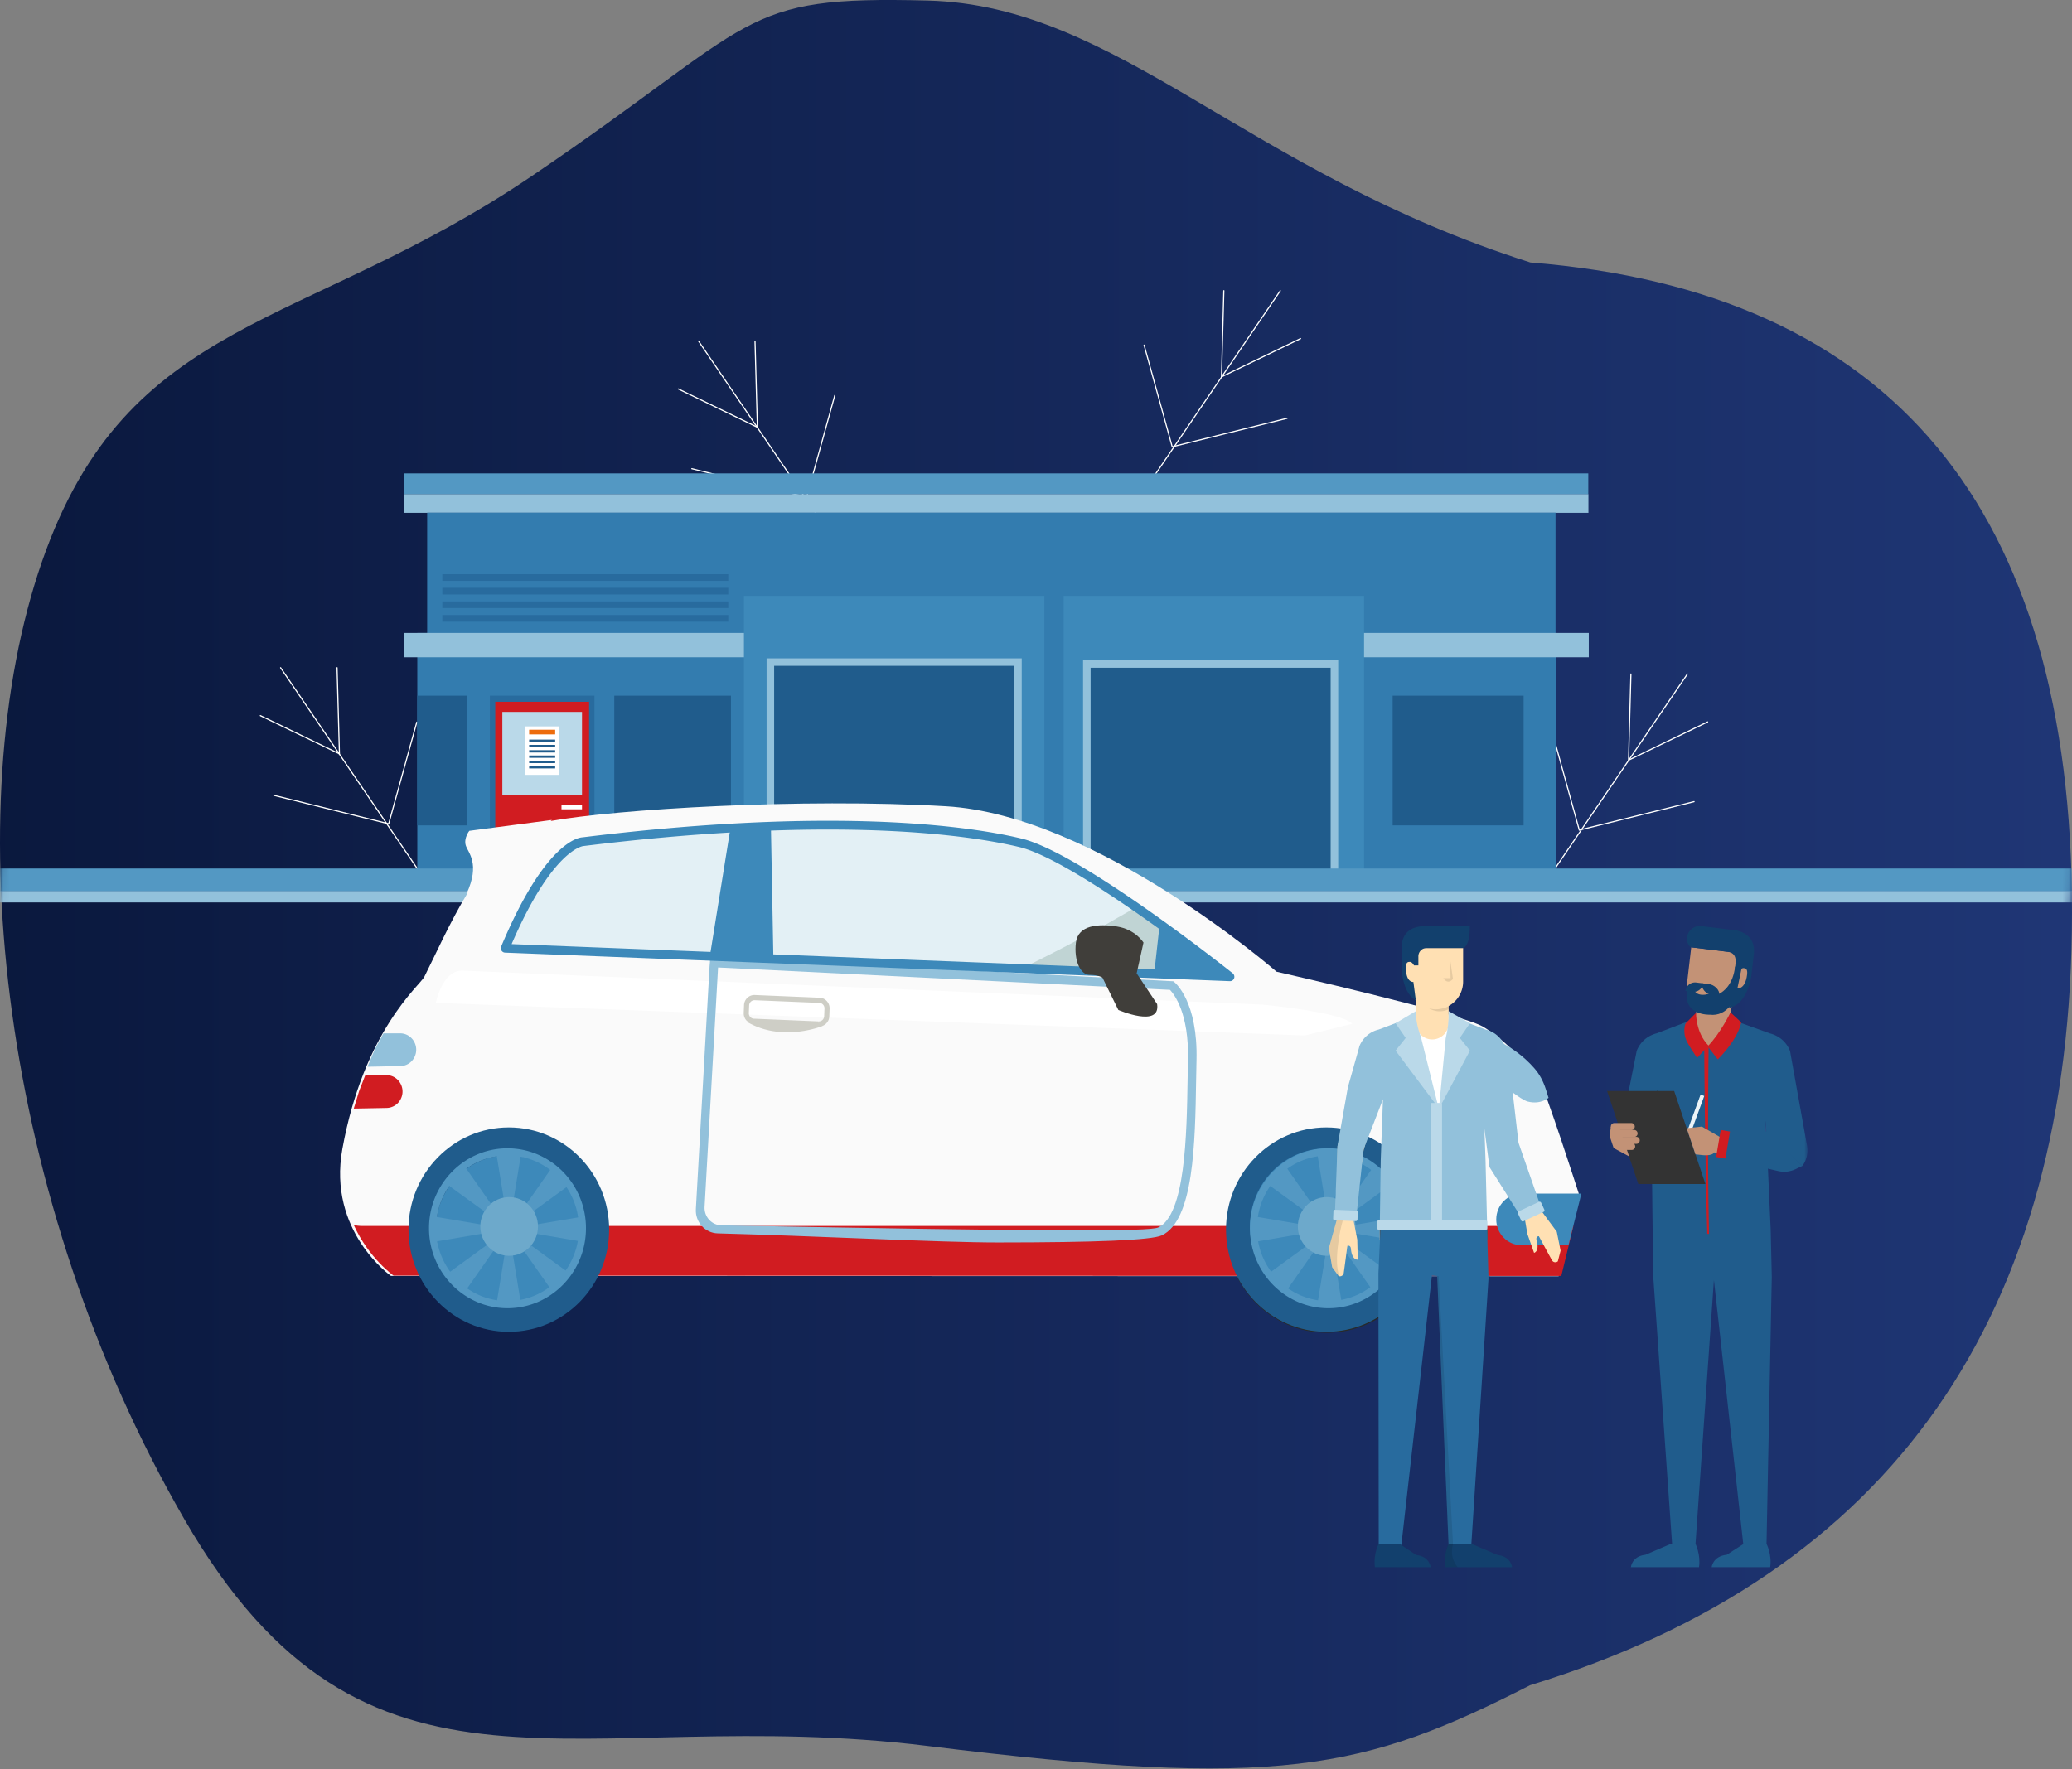 <svg xmlns="http://www.w3.org/2000/svg" xmlns:xlink="http://www.w3.org/1999/xlink" width="329" height="281" viewBox="0 0 329 281">
    <rect x="0" y="0" width="329" height="281" fill="#808080" stroke="none"/>
    <defs>
        <linearGradient id="b" x1="0%" y1="50%" y2="50%">
            <stop offset="0%" stop-color="#1f3675"/>
            <stop offset="100%" stop-color="#0A183D"/>
        </linearGradient>
        <path id="a" d="M86 41.69C131.2 27.341 151.366.88 181.674.09c30.308-.789 26.398 3.123 62.799 27.812 36.4 24.69 64.259 22.113 77.859 61.293 13.6 39.18 6.549 101.573-22.55 152.006-29.098 50.433-62.392 29.214-118.108 36.11-55.716 6.898-69.211 3.823-95.628-9.652C28.682 250.022 0 209.094 0 144.878S28.667 46.266 86 41.69z"/>
        <path id="d" d="M0 .132h29.039V85.06H0z"/>
        <path id="f" d="M.394.178h1.808v3.709H.394z"/>
    </defs>
    <g fill="none" fill-rule="evenodd">
        <g>
            <mask id="c" fill="#fff">
                <use xlink:href="#a"/>
            </mask>
            <use fill="url(#b)" opacity=".9" transform="matrix(-1 0 0 1 329 0)" xlink:href="#a"/>
            <g mask="url(#c)">
                
                <path fill="#FFFFFE" d="M66.405 138.168l-.002.001a.09.09 0 0 1-.126-.023l-21.795-32.04a.093.093 0 0 1 .024-.127.09.09 0 0 1 .126.023l21.795 32.04a.092.092 0 0 1-.022.126"/>
                <path fill="#FFFFFE" d="M53.99 119.882l-.17-.082-12.526-6.062a.092.092 0 0 1 .078-.165l12.43 6.015-.372-13.531a.091.091 0 0 1 .088-.094.091.091 0 0 1 .093.088l.38 13.83M61.784 130.952L43.46 126.41a.092.092 0 0 1 .043-.177l18.152 4.499 4.44-16.06a.09.09 0 0 1 .11-.063.092.092 0 0 1 .064.113l-4.486 16.23"/>
                
                <path fill="#FFFFFE" d="M246.08 139.168l.001.001a.09.09 0 0 0 .126-.023l21.795-32.04a.093.093 0 0 0-.024-.127.09.09 0 0 0-.126.023l-21.794 32.04a.092.092 0 0 0 .021.126"/>
                <path fill="#FFFFFE" d="M258.494 120.882l.17-.082 12.527-6.062a.092.092 0 0 0-.079-.165l-12.429 6.015.371-13.531a.091.091 0 0 0-.088-.094.091.091 0 0 0-.093.088l-.38 13.83M250.7 131.952l18.324-4.542a.092.092 0 0 0-.044-.177l-18.152 4.499-4.439-16.06a.09.09 0 0 0-.111-.063.092.092 0 0 0-.063.113l4.486 16.23"/>
                <g>
                    
                    <path fill="#FFFFFE" d="M181.442 78.286l.002.001a.09.09 0 0 0 .126-.023l21.795-32.04a.093.093 0 0 0-.023-.128.09.09 0 0 0-.126.024L181.42 78.16a.092.092 0 0 0 .021.126"/>
                    <path fill="#FFFFFE" d="M193.857 60l.17-.082 12.527-6.062a.092.092 0 0 0-.079-.165l-12.429 6.015.372-13.531a.091.091 0 0 0-.088-.095.091.091 0 0 0-.094.09L193.857 60M186.064 71.07l18.323-4.542a.092.092 0 0 0-.043-.177L186.19 70.85l-4.438-16.06a.09.09 0 0 0-.112-.063.092.092 0 0 0-.063.113l4.486 16.23"/>
                </g>
                <g>
                    
                    <path fill="#FFFFFE" d="M132.768 86.286l-.001.001a.09.09 0 0 1-.127-.023l-21.794-32.04a.093.093 0 0 1 .023-.128.09.09 0 0 1 .126.024l21.795 32.04a.092.092 0 0 1-.022.126"/>
                    <path fill="#FFFFFE" d="M120.354 68l-.17-.082-12.527-6.062a.092.092 0 0 1 .078-.165l12.43 6.015-.372-13.531a.091.091 0 0 1 .088-.095.091.091 0 0 1 .093.09l.38 13.83M128.147 79.07l-18.323-4.542a.092.092 0 0 1 .043-.177l18.153 4.499 4.438-16.06a.09.09 0 0 1 .112-.063.092.092 0 0 1 .063.113l-4.486 16.23"/>
                </g>
                <g>
                    <path fill="#5398C3" d="M64.185 78.513h188.012v-3.327H64.185z"/>
                    
                    
                    
                    
                    <path fill="#92C1DB" d="M64.185 81.455h188.034v-2.963H64.185z"/>
                    <path fill="#337CAF" d="M67.827 101.929h179.166V81.42H67.827z"/>
                    <path fill="#337CAF" d="M66.262 140.188H247.05v-39.662H66.26z"/>
                    <path fill="#3D89BA" d="M118.13 140.101h47.697V94.647H118.13z"/>
                    <path fill="#92C1DB" d="M121.723 140.101h40.51v-35.535h-40.51z"/>
                    <path fill="#205C8C" d="M122.922 140.103h38.113v-34.351h-38.113z"/>
                    <path fill="#A0A19D" d="M162.25 114.523l-.03-.282h.03v.282"/>
                    <path fill="#3D89BA" d="M168.89 140.101h47.7V94.647h-47.7z"/>
                    <path fill="#92C1DB" d="M171.973 140.363h40.51V104.87h-40.51z"/>
                    <path fill="#205C8C" d="M173.172 140.409h38.113v-34.35h-38.113zM221.13 131.095h20.794V110.49h-20.795zM97.537 131.095h18.526V110.49H97.537z"/>
                    <path fill="#286B9E" d="M77.786 140.101H94.39v-29.61H77.786z"/>
                    <path fill="#D11C21" d="M78.64 140.101h14.896V111.46H78.64z"/>
                    <path fill="#205C8C" d="M66.262 131.095h7.943V110.49h-7.943z"/>
                    <path fill="#BAD9E9" d="M79.764 126.255h12.648V113.07H79.764z"/>
                    <path fill="#FFF" d="M89.156 128.54h3.256v-.63h-3.256zM83.394 123.07h5.388v-7.698h-5.388z"/>
                    <path fill="#ED6C0D" d="M84.022 116.642h4.132v-.74h-4.132z"/>
                    <path fill="#205C8C" d="M84.022 117.836h4.132v-.37h-4.132zM84.022 118.678h4.132v-.37h-4.132zM84.022 119.519h4.132v-.37h-4.132zM84.022 120.36h4.132v-.37h-4.132zM84.022 121.202h4.132v-.37h-4.132zM84.022 122.044h4.132v-.37h-4.132z"/>
                    <path fill="#92C1DB" d="M64.115 104.394h54.014v-3.868H64.115zM252.274 100.526v3.868h-35.685v-3.868h35.685z"/>
                    <path fill="#286B9E" d="M70.234 92.257h45.402v-1.058H70.234zM70.234 94.418h45.402v-1.057H70.234zM70.234 96.58h45.402v-1.058H70.234zM70.234 98.742h45.402v-1.058H70.234z"/>
                </g>
            </g>
            <path fill="#5398C3" d="M-19.258 141.579h378.34v-3.635h-378.34z" mask="url(#c)"/>
            <path fill="#92C1DB" d="M-19.258 143.333h378.34v-1.796h-378.34z" mask="url(#c)"/>
        </g>
        <path fill="#272A29" d="M210.675 179.063c-8.839 0-16.004 7.3-16.004 16.31 0 9.004 7.165 16.304 16.004 16.304 8.838 0 16.003-7.3 16.003-16.304 0-9.01-7.165-16.31-16.003-16.31"/>
        <path fill="#5F6260" d="M210.655 183.49c-6.428 0-11.639 5.308-11.639 11.86 0 6.548 5.211 11.86 11.64 11.86 6.427 0 11.637-5.312 11.637-11.86 0-6.552-5.21-11.86-11.638-11.86"/>
        
        <path fill="#FAFAFA" d="M235.447 163.05c-3.594-2.091-32.748-8.716-32.748-8.716s-28.525-24.882-52.487-26.277c-23.06-1.345-52.507.487-62.778 2.341l.189-.166-13.106 1.727s-.904 1.151-.565 2.302c.34 1.151 2.373 2.878.113 7.715l.196-.172c-2.917 4.81-5.216 10.045-6.889 13.344-.702 1.383-9.585 8.484-13.008 27.322-2.383 13.117 7.703 20.173 7.703 20.173l185.418.055 3.196-13.138s-5.306-16.57-6.333-18.136c-1.028-1.572-5.306-6.281-8.9-8.373"/>
        <path fill="#D11C21" d="M56.173 194.56c2.372 5.279 6.318 8.04 6.318 8.04l185.419.056 1.93-7.942H57.485c-.472 0-.907-.055-1.312-.155"/>
        <path fill="#3D89BA" d="M237.579 193.68c0 2.263 1.8 4.095 4.022 4.095h7.445l2.054-8.197h-9.5c-2.22 0-4.021 1.838-4.021 4.101"/>
        <path fill="#92C1DB" d="M243.598 169.633c-3.528-3.99-7.514-4.959-7.514-4.959-5.82 1.046 4.45 9.763 6.504 10.288 2.053.52 3.296-.592 3.296-.592l-.428-1.361c-.39-1.24-1.002-2.413-1.858-3.376"/>
        <path fill="#205C8C" d="M80.788 179.063c-8.79 0-15.925 7.267-15.925 16.227 0 8.97 7.135 16.237 15.925 16.237 8.804 0 15.935-7.266 15.935-16.237 0-8.96-7.131-16.227-15.935-16.227"/>
        <path fill="#3D89BA" d="M80.729 183.49c-6.359 0-11.521 5.258-11.521 11.739 0 6.486 5.162 11.744 11.52 11.744 6.37 0 11.528-5.258 11.528-11.744 0-6.48-5.159-11.738-11.527-11.738"/>
        <path fill="#5398C3" d="M91.797 193.358l-7.426 1.251c.049.232.08.465.08.708 0 .172-.031.355-.054.52l7.356 1.251a11.574 11.574 0 0 1-1.944 4.705l-5.988-4.356c-.23.349-.528.648-.856.908l4.268 6.093a11.27 11.27 0 0 1-4.616 2.02l-1.209-7.388a3.142 3.142 0 0 1-1.26.027l-1.218 7.422a11.14 11.14 0 0 1-4.749-1.887l4.336-6.193a3.694 3.694 0 0 1-.905-.919l-6.126 4.46a11.595 11.595 0 0 1-2.071-4.825l7.558-1.284c-.017-.188-.048-.365-.048-.554 0-.249.031-.503.075-.736l-7.63-1.29a11.645 11.645 0 0 1 1.978-4.93l6.37 4.626c.244-.332.542-.63.883-.857l-4.55-6.503a11.095 11.095 0 0 1 4.833-1.976l1.292 7.886c.168-.027.336-.055.505-.055.24 0 .466.028.696.078l1.287-7.848a11.21 11.21 0 0 1 4.7 2.109l-4.474 6.397c.314.238.603.526.833.858l6.224-4.527a11.608 11.608 0 0 1 1.85 4.81zm-11.223-10.974c-6.865 0-12.453 5.695-12.453 12.69 0 7.012 5.588 12.707 12.453 12.707 6.875 0 12.467-5.695 12.467-12.707 0-6.995-5.592-12.69-12.467-12.69z"/>
        <path fill="#6DA9CB" d="M80.844 190.132c-2.527 0-4.576 2.086-4.576 4.665 0 2.574 2.05 4.66 4.576 4.66 2.528 0 4.576-2.086 4.576-4.66 0-2.579-2.048-4.665-4.576-4.665"/>
        <path fill="#FFF" d="M73.517 154.162c-3.313-.139-4.31 5.119-4.31 5.119l137.969 5.18 7.52-1.854c-1.53-1.849-14.207-3.044-14.207-3.044l-126.972-5.401"/>
        <path fill="#92C1DB" d="M188.63 168.365c-.025 1.002-.042 2.087-.06 3.221-.138 8.518-.346 21.385-4.676 23.377-1.392.637-16.805.67-69.301-.348-1.563 0-2.806-1.34-2.717-2.928l2.142-38.026 71.752 3.553c.625.647 3.05 3.675 2.86 11.151m-2.163-12.38l-.174-.133-73.493-3.907-.132 1.56-2.176 38.536c-.116 2.059 1.456 3.797 3.475 3.852 15.343.398 35.175 1.444 44.446 1.444 15.69 0 24.42-.37 26.04-1.118 5.112-2.352 5.312-14.693 5.472-24.61.019-1.13.036-2.209.061-3.205.234-9.308-3.366-12.291-3.519-12.419"/>
        <path fill="#205C8C" d="M210.597 179.063c-8.79 0-15.926 7.267-15.926 16.227 0 8.97 7.136 16.237 15.926 16.237 8.803 0 15.934-7.266 15.934-16.237 0-8.96-7.13-16.227-15.934-16.227"/>
        <path fill="#3D89BA" d="M210.672 182.384c-6.733 0-12.199 5.567-12.199 12.43 0 6.868 5.466 12.435 12.199 12.435 6.743 0 12.205-5.567 12.205-12.435 0-6.863-5.462-12.43-12.205-12.43"/>
        <path fill="#5398C3" d="M222.149 193.358l-7.426 1.251c.048.232.08.465.08.708 0 .172-.032.355-.054.52l7.356 1.251a11.581 11.581 0 0 1-1.944 4.705l-5.989-4.356c-.23.349-.527.648-.855.908l4.267 6.093a11.27 11.27 0 0 1-4.615 2.02l-1.21-7.388a3.142 3.142 0 0 1-1.259.027l-1.218 7.422a11.14 11.14 0 0 1-4.75-1.887l4.336-6.193a3.7 3.7 0 0 1-.904-.919l-6.127 4.46a11.603 11.603 0 0 1-2.071-4.825l7.56-1.284c-.018-.188-.05-.365-.05-.554 0-.249.032-.503.076-.736l-7.63-1.29a11.645 11.645 0 0 1 1.977-4.93l6.371 4.626c.244-.332.541-.63.883-.857l-4.551-6.503a11.09 11.09 0 0 1 4.833-1.976l1.292 7.886c.169-.027.337-.055.506-.055.24 0 .466.028.696.078l1.286-7.848a11.213 11.213 0 0 1 4.7 2.109l-4.473 6.397c.314.238.602.526.833.858l6.224-4.527a11.608 11.608 0 0 1 1.85 4.81zm-11.223-10.974c-6.865 0-12.453 5.695-12.453 12.69 0 7.012 5.588 12.707 12.453 12.707 6.874 0 12.467-5.695 12.467-12.707 0-6.995-5.593-12.69-12.467-12.69z"/>
        <path fill="#6DA9CB" d="M210.653 190.132c-2.527 0-4.576 2.086-4.576 4.665 0 2.574 2.049 4.66 4.576 4.66 2.527 0 4.575-2.086 4.575-4.66 0-2.579-2.048-4.665-4.575-4.665"/>
        <path fill="#92C1DB" d="M63.53 164.12h-2.643l-1.356 2.502-1.186 2.806 5.232-.1a2.546 2.546 0 0 0 2.239-1.439c.85-1.732-.386-3.768-2.287-3.768"/>
        <path fill="#D11C21" d="M61.356 170.762l-3.376.06-.96 2.474-.847 2.779 5.231-.1a2.562 2.562 0 0 0 2.24-1.444c.85-1.733-.387-3.77-2.288-3.77"/>
        <path fill="#CECEC6" d="M130.867 161.403a.846.846 0 0 1-.841.825v.415l-.035-.415-10.282-.432a.826.826 0 0 1-.584-.276.856.856 0 0 1-.22-.615l.048-1.223a.852.852 0 0 1 .873-.819l10.285.426a.84.84 0 0 1 .582.277.864.864 0 0 1 .223.614l-.05 1.223zm-.723-2.938l-10.351-.432c-.892 0-1.617.708-1.652 1.616l-.05 1.223a1.7 1.7 0 0 0 .436 1.212c.104.11.235.188.362.266l-.21-.011c5.615 3.243 11.957.608 11.957.608h-.056a1.674 1.674 0 0 0 1.1-1.505l.049-1.229a1.684 1.684 0 0 0-.438-1.206 1.618 1.618 0 0 0-1.147-.542z"/>
        <path fill="#E3F0F5" d="M92.393 134.095s-5.305.172-12.323 16.919l115.103 4.532s-23.877-19.01-33.29-21.279c-9.414-2.263-31.321-4.881-69.49-.172"/>
        <path fill="#DAE8E6" d="M92.562 134.08a.266.266 0 0 1 .09-.022c-.03 0-.06.012-.09.023m.1-.034"/>
        <path fill="#C0D4D4" d="M195.082 155.21l-32.999-1.3c4.903-2.44 9.794-4.903 14.54-7.66 1.193-.691 2.395-1.367 3.592-2.053a314.248 314.248 0 0 1 14.867 11.013"/>
        <path fill="#3D89BA" d="M81.238 149.947c6.459-14.975 11.289-15.562 11.38-15.568 14.1-1.743 27.173-2.623 38.854-2.623 16.394 0 26.08 1.743 30.395 2.784 7.719 1.86 25.71 15.468 31.324 19.813l-111.953-4.406zm80.944-16.763c-4.372-1.057-14.177-2.822-30.71-2.822-11.736 0-24.864.885-38.959 2.628-.588.017-5.943.67-12.931 17.34a.712.712 0 0 0 .052.647.69.69 0 0 0 .551.326l115.102 4.533h.027a.685.685 0 0 0 .643-.46.71.71 0 0 0-.222-.79c-.978-.781-24.102-19.127-33.553-21.402z"/>
        <path fill="#3D89BA" d="M183.266 154.635l11.296.177-10.441-7.848-.855 7.67"/>
        <path fill="#403E3A" d="M180.482 154.597l1.084-4.887s-1.256-2.092-4.222-2.557c-2.968-.465-6.162-.232-6.505 2.557-.341 2.795.686 5.12 2.169 5.12s2.054.464 2.054.464l2.51 5.114s6.732 2.905 6.161-.93l-3.251-4.881"/>
        <path fill="#3D89BA" d="M115.91 131.994l-3.252 20.228 10.156.642-.4-21.396-6.503.526"/>
        
        <path fill="#53636A" d="M267.685 192.678h-.007l.084-.886.006.017-.083.869"/>
        <path fill="#82939C" d="M245.78 133.621l-.054-.088.053.088 2.766-1.046.804.814-.804-.814-2.766 1.046"/>
        <g>
            <path fill="#000" d="M279.2 172.312l.552 2.547-.318 10.682.83 6.647.093 2.02-1.34-.032-.736-8.696.736-10.497z"/>
            <path fill="#2C5288" d="M280.378 177.98l.085 1.906a20.248 20.248 0 0 0-.187-.172c-.002 0 .104-1.736.102-1.735"/>
            <g transform="matrix(-1 0 0 1 287 160.628)">
                <mask id="e" fill="#fff">
                    <use xlink:href="#d"/>
                </mask>
                <path fill="#205C8C" d="M29.039 15.922L27.12 6.281l-.005-.001c-.211-.575-.995-2.222-3.18-2.794L15.392.236l-.006-.055c-.001-.01.002-.02.002-.03l-.054-.02-.11.042-.108-.041-.055.02c0 .01.003.019.002.029l-.006.056-9.099 3.269c-2.184.573-2.968 2.22-3.18 2.794h-.005L.065 21.366a4.119 4.119 0 0 0 .747 3.187s4.726-4.373 5.724-5.294l.087-1.906c-.003-.002.103 1.734.1 1.734l-.187.172c-.201 4.495-.692 15.407-.693 15.407l-.175 7.503.845 42.892 3.675-.373 4.669-42.024 2.957 42.397 3.676-.373 2.994-42.502c.022-.31.195-15.04.188-15.35 0 0-.73-3.989-.667-9.27.018-1.594 4.992-1.643 5.034-1.643" mask="url(#e)"/>
            </g>
            <path fill="#000" d="M280.22 196.712l.114-.003-.115.003"/>
            <path fill="#205C8C" d="M274.18 246.94l2.697-1.74h3.62s.888 1.74.58 3.708h-9.288s.154-1.74 2.392-1.968"/>
            <path fill="#C39276" d="M270.15 156.778l5.226 1.114-1.245 6.028c-.01.046-.027.087-.038.132-.006.035-.004.07-.012.105-.298 1.448-1.7 2.374-3.129 2.07-1.293-.276-2.157-1.466-2.09-2.762a2.595 2.595 0 0 1 .042-.66l1.245-6.027z"/>
            <path fill="#205C8C" d="M261.27 246.94l4.057-1.74h3.89s.859 1.74.56 3.708h-10.82s.149-1.74 2.313-1.968"/>
            <path fill="#C39276" d="M268.541 150.459l9.55 1.178-.578 4.539c-.165 1.415-1.775 1.766-3.074 2.701-.988.712-1.548 2.224-2.61 2.093-2.459-.304-4.216-2.57-3.925-5.062l.637-5.45z"/>
            <path fill="#12406D" d="M274.667 147.645s4.282-.057 3.811 3.975l-.413 3.528s-.444 2.846-2.006 4.195c-.255.221-1.302.819-1.514.66l1.25-3.032s1.326.3 1.617-2.195c.107-.913-.248-.98-.53-1.016-.378-.046-.73.495-.73.495l-.71-.088.163-1.391.003-.01-.027.006s.214-1.422-1.242-1.602l-5.798-.715s-.274-.05-.498-.53c-.665-1.429.563-3.028 2.106-2.838l4.518.558z"/>
            <path fill="#12406D" d="M271.353 156.299c.83.102 1.743.908 1.645 1.752l-1.426-.176c-.829-.102-1.422-.87-1.323-1.712l1.104.136z"/>
            <path fill="#12406D" d="M269.316 156.047l1.105.137a1.514 1.514 0 0 1-1.68 1.342l-1.105-.137a1.514 1.514 0 0 1 1.68-1.342"/>
            <path fill="#12406D" d="M269.08 157.427c.29.343.566.504.979.554.93.115 1.415-.259 1.415-.259l1.42.175c.905-.46 2.288-1.604 2.61-4.368l1.127-.183-1.02 4.887c-.085.23-1.248 3.287-4.135 2.93 0 0-4.302.177-3.58-3.882l1.185.146z"/>
            <path fill="#000" d="M263.657 178.434l-.676-.25.185-5.106z"/>
            <path fill="#D11C21" d="M271.365 195.967l-.279.013c-.393-12.574-.483-29.619-.482-29.795l.7.007c-.001.176-.24 17.213.06 29.775"/>
            <path fill="#D11C21" d="M269.307 160.87s-.077 3.121 1.967 5.19l-1.807 1.975s-1.278-1.929-1.605-2.585c-.785-1.57-.219-2.899-.219-2.899l1.664-1.681z"/>
            <path fill="#D11C21" d="M276.473 162.366s-.163 1.219-1.35 3.01c-1.137 1.719-2.371 2.881-2.371 2.881l-1.606-2.068c2.043-2.068 3.63-5.392 3.63-5.392l1.697 1.57z"/>
            <path fill="#333" d="M270.793 188.053h-10.655l-4.962-14.773h10.655z"/>
            <path fill="#C39276" d="M256.325 178.37h2.697c.305 0 .552.251.552.561 0 .31-.247.561-.552.561h-2.697a.557.557 0 0 1-.552-.56c0-.31.247-.562.552-.562"/>
            <path fill="#C39276" d="M256.774 179.465h2.697c.304 0 .551.251.551.562 0 .309-.247.56-.551.56h-2.697a.557.557 0 0 1-.552-.56c0-.31.247-.562.552-.562"/>
            <path fill="#C39276" d="M257.117 180.561h2.697c.305 0 .552.251.552.561 0 .31-.247.561-.552.561h-2.697a.557.557 0 0 1-.552-.561c0-.31.247-.56.552-.56"/>
            <path fill="#C39276" d="M257.513 181.523h1.575c.305 0 .553.251.553.56 0 .31-.248.562-.553.562h-1.575a.556.556 0 0 1-.552-.561c0-.31.247-.561.552-.561"/>
            <path fill="#C39276" d="M256.952 178.55l1.727 5.121-2.457-1.33-.633-1.896.184-1.47z"/>
            <path fill="#ECF4F8" d="M270.605 174.07l-2.078 5.699-.58-.22 2.077-5.698z"/>
            <path fill="#C39276" d="M273.238 180.667l1.316 3.197-2.378-.835c-.3.642-1.952.424-1.952.424l-1.014-.113-1.394-4.15 2.408-.259 3.014 1.736z"/>
            <path fill="#205C8C" d="M280.686 179.694l5.502 5.485-1.092.522c-.845.405-1.8.511-2.71.303l-9.59-2.191.875-3.786 7.015-.333z"/>
            <path fill="#D11C21" d="M274.693 179.722l-.723 4.294-1.475-.256.724-4.295z"/>
        </g>
        <g>
            <path fill="#FFE0B3" d="M241.03 181.815l3.426 10.112 2.733 3.702.61 3.008-.436 1.693a.608.608 0 0 1-.96-.212c-.386-.684-2.055-3.775-2.055-3.775s-.544 0-.354.668c.19.668.313 1.698-.406 1.983l-1.063-3.008-.452-2.646-4.859-7.678-2.609-14.187 3.775-4.608 2.65 14.948zM212.386 182.053l2.784-11.391 5.568-2.071-4.207 13.98-1.587 11.39.57 2.92.072 3.19c-.775 0-1.027-1.035-1.078-1.709-.052-.673-.57-.491-.57-.491s-.447 3.484-.565 4.256a.622.622 0 0 1-.275.481.612.612 0 0 1-.547.067l-1.027-1.423-.514-3.03 1.279-4.576.097-11.593z"/>
            <path fill="#000" d="M212.386 182.053l2.784-11.391 4.058 3.107c-.129.336-3.328.176-3.328.176-.694 2.697-1.48 5.778-1.829 6.964-1.027 3.443-.308 11.116-.657 12.276a23.83 23.83 0 0 0-.853 3.78c-.257 1.89-.483 3.919.077 5.695h-.077l-1.027-1.424-.514-3.029 1.28-4.577.086-11.577zM236.213 174.152l-.534.212-.478-3.314.447.963z" opacity=".1"/>
            <path fill="#92C1DB" d="M214.02 172.692l1.767-6.265a.828.828 0 0 1 .04-.13v-.067a4.408 4.408 0 0 1 3.082-2.708l8.336-3.153v-.057-.026h.057l.102.041.108-.041h.052v.083l8.335 3.153a4.408 4.408 0 0 1 3.082 2.708v.067l.041.13 1.115 6.637.98 8.445 3.596 10.33-2.815 2.07-5.393-8.543-.806-6.125.18 5.074.308 12.618c-5.65-.067-11.448 0-17.129 0l.18-12.623.354-9.718-3.081 7.963-1.192 11.173h-3.39l.437-11.675 1.654-9.361z"/>
            <path fill="#FFF" d="M227.296 160.312v-.026h.057l.103.041.108-.041h.05v.083l4.623 1.755c-2.316 3.314-2.711 8.315-3.081 12.426-.478.544-.37 1.155-.396 1.88-.21 5.695 0 14.71-.185 20.524h-.513c.41-5.069-.129-14.29-.17-19.157a13.898 13.898 0 0 0-.092-1.554c.32-.72.125-1.567-.478-2.07a13.394 13.394 0 0 0-.698-1.616c-1.783-3.542-3.2-6.524-3.868-10.49l4.494-1.698s.041-.037.046-.057z"/>
            <path fill="#FFE0B3" d="M230.024 162.58a2.619 2.619 0 0 1-2.607 2.513 2.619 2.619 0 0 1-2.606-2.513v-5.877h5.213v5.877z"/>
            <path fill="#000" d="M230.024 159.768v.518a3.182 3.182 0 0 1-3.847-.782s2.126 1.263 3.847.264z" opacity=".1"/>
            <path fill="#FFE0B3" d="M232.32 155.895a4.424 4.424 0 0 1-1.28 3.121 4.353 4.353 0 0 1-3.096 1.29c-2.414 0-4.962-2.857-4.962-5.296l-.046-4.437h9.384v5.322z"/>
            <path fill="#12406D" d="M226.706 147.13h6.677c0 3.38-1.084 3.437-1.084 3.437h-5.696a1.314 1.314 0 0 0-1.002.388 1.337 1.337 0 0 0-.385 1.01v1.367h-.698s-.277-.559-.652-.559c-.273 0-.627 0-.627.911 0 2.439 1.186 2.279 1.186 2.279l.38 2.889c-2.095-1.103-2.239-4.883-2.239-4.883v-3.448c0-3.95 4.14-3.392 4.14-3.392z"/>
            <path fill="#000" d="M230.24 152.26l.467 3.221s-.745 1.036-1.541-.124h1.166l-.093-3.096z" opacity=".1"/>
            <path fill="#BAD9E9" d="M228.231 175.182h-1v21.788h1zM215.338 192.28l-3.338-.133a.264.264 0 0 0-.274.253l-.044 1.139a.264.264 0 0 0 .253.274l3.337.133a.264.264 0 0 0 .274-.253l.045-1.138a.264.264 0 0 0-.253-.274zM245.217 192.127l-.51-1.108a.264.264 0 0 0-.352-.128l-3.197 1.498a.264.264 0 0 0-.128.35l.51 1.107a.264.264 0 0 0 .352.129l3.197-1.498a.264.264 0 0 0 .128-.35z"/>
            <path fill="#BAD9E9" d="M224.81 160.602c.014 1.36.277 2.707.776 3.971l2.645 10.609h-.405l-6.23-8.315 1.607-2.014-1.608-2.336 3.216-1.915z"/>
            <path fill="#BAD9E9" d="M228.971 175.182h-1v21.751h1z"/>
            <path fill="#BAD9E9" d="M230.024 160.602l3.38 1.915-1.608 2.336 1.607 2.014-4.432 8.315h-.406l.986-10.257c.352-1.413.51-2.867.473-4.323z"/>
            <path fill="#52504F" d="M227.826 195.302h-8.742v1.631h8.742zM236.213 195.302h-7.247v1.631h7.247z"/>
            <path fill="#286B9E" d="M236.125 195.349l.226 7.71-2.732 42.317-3.595.362-1.824-43.078-.837-.036-4.848 42.752-3.595.362-.047-43.518.319-6.933c.046.026 16.846.13 16.933.062z"/>
            <path fill="#000" d="M230.712 245.277h-.724l-1.788-42.602.237-.005z" opacity=".1"/>
            <path fill="#12406D" d="M222.32 245.277l2.568 1.704c2.126.222 2.275 1.931 2.275 1.931h-8.85a6.78 6.78 0 0 1 .555-3.624l3.452-.01zM233.82 245.277l3.99 1.704c2.132.222 2.28 1.931 2.28 1.931h-10.652a6.806 6.806 0 0 1 .55-3.624l3.831-.01z"/>
            <path fill="#000" d="M230.712 245.277a3.62 3.62 0 0 0-.149.89 3.69 3.69 0 0 0 .91 2.745h-2.055a6.806 6.806 0 0 1 .55-3.624l.744-.01z" opacity=".1"/>
            <path fill="#BAD9E9" d="M236.146 194.117v.911a.302.302 0 0 1-.303.3h-7.083v-1.512h7.083a.297.297 0 0 1 .303.3zM218.945 193.811h8.675v1.512h-8.675a.297.297 0 0 1-.298-.3v-.906a.302.302 0 0 1 .298-.306z"/>
        </g>
    </g>
</svg>